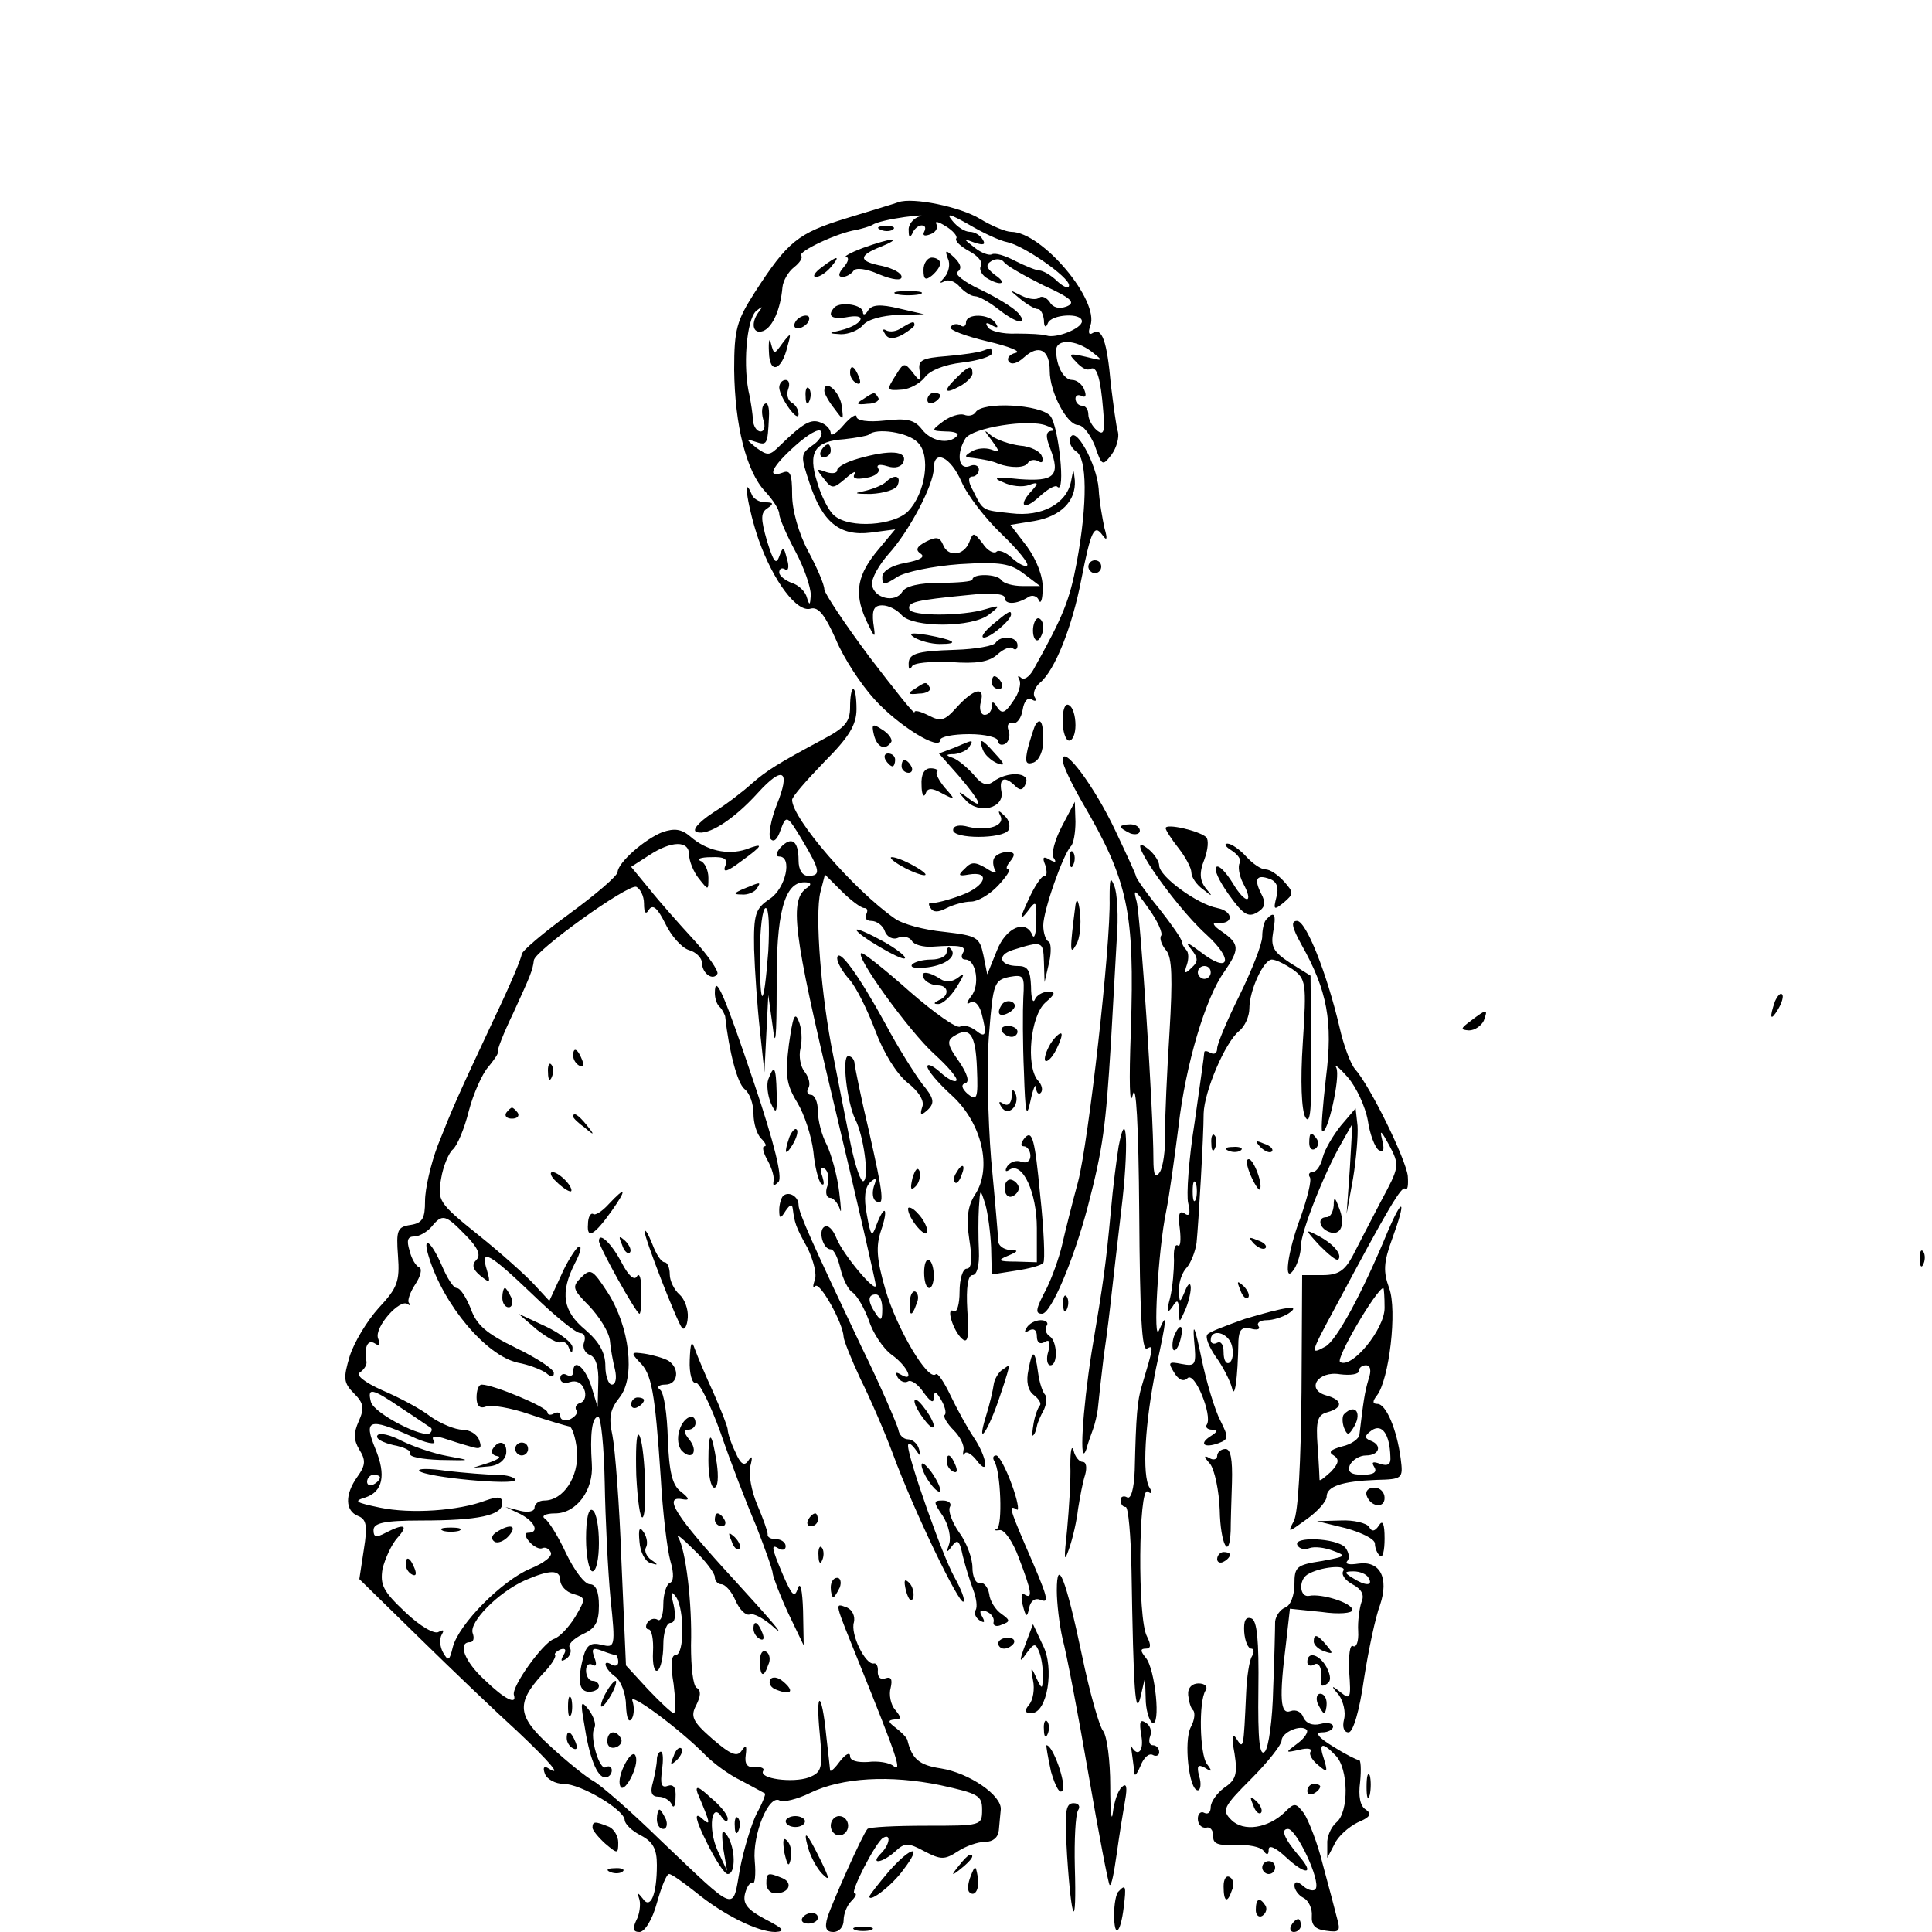 <?xml version="1.0" standalone="no"?>
<!DOCTYPE svg PUBLIC "-//W3C//DTD SVG 20010904//EN"
 "http://www.w3.org/TR/2001/REC-SVG-20010904/DTD/svg10.dtd">
<svg version="1.0" xmlns="http://www.w3.org/2000/svg"
 width="300pt" height="300pt" viewBox="0 0 300 300"
 preserveAspectRatio="xMidYMid meet">
<g transform="translate(0,300) scale(0.1,-0.1)"
fill="#000000" stroke="none">
<path d="M1395 2686 c-5 -2 -42 -13 -81 -25 -75 -23 -91 -36 -142 -115 -28
-44 -32 -57 -32 -120 1 -87 19 -158 48 -189 12 -13 22 -28 22 -35 0 -6 11 -32
25 -58 14 -26 24 -56 24 -68 -1 -16 -2 -17 -6 -4 -2 9 -13 20 -24 23 -10 4
-19 11 -19 16 0 6 4 8 9 5 5 -4 7 4 3 16 -5 20 -6 20 -12 4 -5 -14 -9 -8 -19
24 -10 35 -10 44 1 51 10 7 9 9 -4 9 -9 0 -19 6 -21 13 -15 35 -5 -25 11 -71
23 -65 60 -114 81 -107 12 3 22 -10 39 -48 12 -29 39 -70 60 -93 37 -41 102
-81 102 -63 0 5 20 9 45 9 25 0 45 -5 45 -11 0 -5 5 -7 11 -4 6 4 8 13 5 21
-3 8 0 13 7 11 6 -1 13 8 15 21 2 13 8 20 14 16 6 -4 8 -2 5 3 -4 6 0 16 8 23
23 19 50 87 64 160 15 76 20 87 33 69 7 -10 8 -6 3 11 -3 14 -8 41 -9 61 -3
39 -37 100 -44 79 -3 -7 2 -16 9 -21 17 -10 18 -80 1 -172 -11 -59 -21 -84
-68 -168 -6 -10 -14 -16 -19 -11 -5 4 -5 2 -2 -4 3 -6 -1 -21 -10 -33 -12 -18
-17 -20 -24 -10 -6 10 -9 11 -9 2 0 -7 -5 -13 -11 -13 -6 0 -9 9 -6 20 7 25
-11 21 -38 -9 -18 -20 -24 -22 -43 -12 -12 6 -22 9 -22 5 0 -4 -31 35 -70 86
-38 51 -70 99 -70 105 0 7 -11 33 -25 59 -15 28 -25 64 -25 88 0 32 -3 39 -15
34 -25 -9 -17 9 20 42 19 17 37 28 40 22 3 -5 -3 -15 -14 -22 -18 -13 -18 -16
-4 -58 20 -61 47 -83 95 -77 l38 5 -25 -30 c-34 -40 -39 -68 -21 -109 15 -32
16 -32 12 -6 -2 20 1 27 14 27 10 0 23 -7 30 -15 17 -20 110 -20 136 1 18 14
18 15 -6 8 -36 -11 -115 -11 -118 0 -3 11 9 14 91 22 36 4 57 2 57 -4 0 -11
18 -11 37 1 6 4 14 1 16 -5 3 -7 6 1 6 18 1 18 -9 44 -24 65 l-26 34 37 6 c41
7 65 31 63 63 -2 19 -2 19 -6 -2 -7 -34 -45 -55 -93 -49 -45 5 -43 3 -59 35
-8 14 -8 22 -1 22 5 0 10 5 10 11 0 6 -7 9 -15 5 -17 -6 -20 20 -6 43 11 17
99 31 126 20 11 -4 14 -8 8 -8 -9 -1 -10 -8 -2 -28 16 -42 6 -51 -48 -47 -38
4 -43 2 -25 -5 12 -6 30 -8 40 -4 14 5 15 3 5 -8 -23 -24 -14 -33 10 -11 13
12 26 20 29 16 13 -12 2 94 -11 110 -15 18 -105 23 -116 6 -3 -5 -11 -7 -18
-4 -7 2 -21 -2 -32 -10 -20 -15 -19 -15 4 -16 13 0 21 -3 17 -7 -13 -14 -41
-8 -55 11 -11 14 -23 17 -57 13 -27 -3 -44 0 -44 6 0 5 -9 0 -20 -13 -11 -13
-20 -18 -20 -13 0 6 -7 14 -16 17 -15 6 -27 -1 -63 -36 -16 -16 -19 -16 -37
-3 -16 13 -16 14 -1 9 18 -6 19 -5 21 38 1 15 -2 24 -6 21 -5 -2 -6 -13 -3
-24 4 -11 2 -19 -4 -19 -6 0 -11 8 -12 18 0 9 -3 26 -5 37 -11 44 -5 118 10
132 9 7 11 8 6 1 -15 -18 -12 -38 5 -32 15 6 27 34 30 68 1 10 9 24 18 31 9 7
14 15 11 18 -6 6 57 36 86 40 8 2 20 5 25 8 6 4 28 9 50 12 22 3 32 3 23 1
-10 -3 -18 -13 -17 -22 0 -11 2 -12 6 -4 2 6 9 12 14 12 6 0 7 -4 4 -10 -3 -6
1 -7 9 -4 9 3 13 10 10 16 -3 5 3 4 14 -3 12 -7 19 -16 17 -19 -3 -4 7 -13 20
-20 13 -7 22 -17 18 -23 -3 -5 1 -13 8 -18 22 -14 35 -10 14 4 -14 11 -15 16
-5 22 7 4 15 3 19 -2 3 -5 31 -21 61 -36 44 -20 51 -27 36 -33 -11 -4 -21 -2
-26 7 -5 7 -12 10 -16 7 -4 -4 -16 -3 -28 3 -20 10 -20 10 -2 -5 11 -9 23 -16
28 -16 4 0 8 -8 9 -17 0 -11 3 -13 6 -5 5 14 53 17 53 3 0 -11 -40 -27 -55
-22 -5 2 -27 3 -47 3 -21 -1 -41 4 -44 10 -5 7 -2 8 6 3 9 -5 11 -4 6 3 -9 15
-46 16 -46 1 0 -5 -4 -8 -9 -4 -5 3 -12 2 -15 -3 -3 -4 23 -14 57 -22 34 -8
54 -16 44 -18 -9 -2 -14 -8 -11 -13 4 -6 13 -4 24 6 23 21 40 12 40 -21 0 -33
27 -84 44 -84 8 0 19 -15 26 -32 11 -32 12 -32 26 -14 8 11 12 27 10 35 -3 9
-7 42 -11 73 -6 69 -14 90 -28 81 -6 -4 -8 0 -4 11 15 39 -75 146 -123 146 -8
0 -30 9 -48 20 -31 19 -105 34 -127 26z m169 -62 c25 -5 96 -54 96 -67 0 -6
-8 -3 -18 6 -10 10 -23 17 -28 17 -5 0 -22 7 -38 15 -15 8 -31 13 -36 10 -4
-2 -16 2 -26 10 -19 15 -19 15 0 8 13 -4 17 -3 12 5 -4 7 -13 12 -20 12 -8 0
-20 8 -27 17 -11 13 -4 11 26 -6 22 -13 48 -25 59 -27z m131 -170 c19 -15 19
-15 -9 -8 -26 6 -28 5 -15 -8 8 -9 17 -14 22 -11 10 6 16 -14 20 -64 3 -34 1
-40 -10 -31 -7 6 -13 17 -13 24 0 8 -4 14 -10 14 -5 0 -10 5 -10 11 0 5 4 7
10 4 6 -3 7 1 4 9 -3 9 -12 16 -19 16 -13 0 -25 21 -25 46 0 18 30 17 55 -2z
m-270 -141 c21 -20 12 -79 -15 -107 -22 -22 -90 -27 -114 -7 -9 7 -21 31 -27
52 -15 47 -4 64 42 67 18 2 35 5 38 7 11 11 61 4 76 -12z m68 -61 c9 -21 37
-57 62 -81 25 -24 43 -46 40 -49 -2 -3 -13 2 -23 11 -10 10 -22 14 -25 10 -4
-3 -14 2 -21 13 -14 18 -15 18 -21 2 -9 -22 -34 -23 -41 -3 -5 11 -10 12 -26
4 -15 -8 -17 -13 -8 -19 7 -5 -2 -10 -24 -14 -22 -4 -36 -13 -36 -22 0 -13 3
-13 23 0 12 8 56 17 97 20 64 4 79 1 100 -15 l25 -19 -27 0 c-15 0 -29 4 -33
9 -6 10 -45 11 -45 1 0 -3 -23 -5 -50 -5 -32 0 -54 -5 -59 -14 -11 -18 -44
-10 -47 11 -1 10 11 31 26 48 31 34 70 107 70 133 0 30 26 18 43 -21z"/>
<path d="M1275 2300 c-3 -5 -1 -10 4 -10 6 0 11 5 11 10 0 6 -2 10 -4 10 -3 0
-8 -4 -11 -10z"/>
<path d="M1333 2288 c-18 -5 -33 -13 -33 -18 0 -5 -8 -6 -17 -3 -16 6 -16 5
-4 -10 13 -17 15 -16 34 0 11 10 18 13 14 7 -4 -7 2 -9 18 -6 14 2 22 9 19 14
-4 6 1 8 14 4 12 -4 22 -1 25 7 6 17 -21 19 -70 5z"/>
<path d="M1375 2251 c-6 -5 -21 -11 -35 -14 -16 -3 -11 -4 12 -4 21 1 40 7 42
14 6 15 -6 17 -19 4z"/>
<path d="M1368 2643 c7 -3 16 -2 19 1 4 3 -2 6 -13 5 -11 0 -14 -3 -6 -6z"/>
<path d="M1340 2615 c-19 -7 -31 -14 -26 -14 5 -1 3 -8 -4 -16 -8 -9 -9 -15
-2 -15 6 0 13 4 17 9 3 6 20 4 40 -5 22 -9 35 -10 35 -4 0 6 -13 13 -30 17
-37 7 -38 16 -2 30 15 6 23 11 17 11 -5 0 -26 -6 -45 -13z"/>
<path d="M1472 2598 c4 -8 1 -21 -5 -28 -8 -9 -9 -11 -1 -7 7 4 17 0 24 -8 7
-8 18 -15 24 -15 6 0 22 -9 36 -20 29 -23 48 -26 31 -6 -7 8 -33 24 -58 36
-26 12 -42 25 -36 28 7 5 5 12 -5 22 -14 13 -15 12 -10 -2z"/>
<path d="M1276 2585 c-11 -8 -15 -15 -9 -15 6 0 16 7 23 15 16 19 11 19 -14 0z"/>
<path d="M1434 2581 c0 -15 3 -17 13 -9 7 6 13 14 13 19 0 5 -6 9 -13 9 -7 0
-13 -9 -13 -19z"/>
<path d="M1393 2543 c9 -2 25 -2 35 0 9 3 1 5 -18 5 -19 0 -27 -2 -17 -5z"/>
<path d="M1296 2523 c-13 -14 -4 -20 22 -15 31 5 20 -13 -13 -21 -19 -4 -19
-5 1 -6 12 0 27 6 34 14 7 9 30 15 54 16 l41 1 -39 9 c-29 7 -42 6 -48 -3 -4
-7 -8 -8 -8 -3 0 12 -34 17 -44 8z"/>
<path d="M1235 2500 c-3 -5 -2 -10 4 -10 5 0 13 5 16 10 3 6 2 10 -4 10 -5 0
-13 -4 -16 -10z"/>
<path d="M1400 2491 c-8 -6 -18 -7 -24 -4 -5 3 -6 1 -2 -5 5 -9 13 -9 27 -2
10 6 19 13 19 15 0 7 -3 6 -20 -4z"/>
<path d="M1194 2453 c1 -35 20 -29 29 10 6 21 5 21 -8 4 -13 -18 -13 -18 -18
0 -2 10 -4 4 -3 -14z"/>
<path d="M1525 2455 c-5 -2 -30 -6 -55 -8 -38 -3 -45 -6 -42 -23 2 -17 1 -18
-11 -2 -12 15 -14 15 -25 -3 -16 -25 -16 -26 9 -24 12 1 28 10 35 19 8 11 31
20 58 23 26 3 46 10 46 14 0 5 -1 9 -2 8 -2 0 -7 -2 -13 -4z"/>
<path d="M1320 2421 c0 -6 4 -13 10 -16 6 -3 7 1 4 9 -7 18 -14 21 -14 7z"/>
<path d="M1486 2414 c-22 -21 -20 -27 4 -14 11 6 20 15 20 20 0 14 -6 12 -24
-6z"/>
<path d="M1210 2398 c1 -16 30 -56 30 -41 0 7 -5 15 -11 18 -6 4 -8 13 -5 21
3 8 1 14 -4 14 -6 0 -10 -6 -10 -12z"/>
<path d="M1251 2384 c0 -11 3 -14 6 -6 3 7 2 16 -1 19 -3 4 -6 -2 -5 -13z"/>
<path d="M1280 2393 c0 -4 7 -17 16 -28 14 -19 14 -19 11 5 -3 22 -27 43 -27
23z"/>
<path d="M1340 2380 c-12 -7 -10 -9 7 -7 12 0 19 5 17 9 -6 10 -6 10 -24 -2z"/>
<path d="M1440 2379 c0 -5 5 -7 10 -4 6 3 10 8 10 11 0 2 -4 4 -10 4 -5 0 -10
-5 -10 -11z"/>
<path d="M1540 2316 c13 -18 13 -19 -1 -14 -9 3 -22 2 -30 -3 -12 -7 -12 -9 1
-10 16 -2 32 -5 40 -9 19 -7 41 -7 46 1 3 5 10 6 16 3 6 -4 9 -1 6 7 -2 8 -18
16 -34 17 -16 2 -36 9 -44 15 -13 11 -13 10 0 -7z"/>
<path d="M1690 2120 c0 -5 5 -10 10 -10 6 0 10 5 10 10 0 6 -4 10 -10 10 -5 0
-10 -4 -10 -10z"/>
<path d="M1541 2030 c-13 -11 -19 -20 -13 -20 10 0 42 27 42 36 0 7 -4 5 -29
-16z"/>
<path d="M1604 2021 c0 -11 4 -17 8 -15 4 3 8 12 8 20 0 8 -4 14 -8 14 -4 0
-8 -9 -8 -19z"/>
<path d="M1420 2010 c8 -5 26 -10 39 -10 32 0 24 6 -19 14 -25 4 -31 3 -20 -4z"/>
<path d="M1546 2002 c-3 -5 -31 -10 -62 -11 -63 -2 -74 -6 -73 -24 0 -7 2 -7
5 -2 2 6 29 8 60 7 40 -3 60 0 73 12 10 9 21 13 24 9 4 -3 7 -1 7 5 0 14 -26
16 -34 4z"/>
<path d="M1540 1940 c0 -5 5 -10 11 -10 5 0 7 5 4 10 -3 6 -8 10 -11 10 -2 0
-4 -4 -4 -10z"/>
<path d="M1420 1930 c-12 -7 -10 -9 7 -7 12 0 19 5 17 9 -6 10 -6 10 -24 -2z"/>
<path d="M1320 1902 c0 -23 -8 -32 -42 -50 -69 -37 -87 -48 -111 -69 -12 -11
-39 -32 -60 -45 -24 -16 -33 -28 -25 -30 17 -6 56 18 95 61 39 43 51 35 29
-19 -9 -23 -13 -46 -10 -52 5 -7 11 -2 16 13 9 24 10 24 34 -16 28 -47 29 -55
9 -55 -9 0 -15 9 -15 24 0 31 -11 38 -28 20 -7 -8 -8 -14 -2 -14 21 0 10 -50
-15 -66 -22 -15 -25 -23 -24 -78 1 -33 5 -90 9 -126 l7 -65 3 60 3 60 7 -50
c4 -35 6 -16 6 61 -1 116 12 164 43 164 10 0 12 -3 5 -8 -29 -19 -23 -67 41
-336 36 -151 65 -278 65 -282 0 -13 -51 48 -61 73 -5 13 -13 22 -19 18 -10 -6
-2 -35 10 -35 5 0 11 -13 15 -30 4 -16 12 -33 19 -37 7 -5 18 -24 25 -43 6
-19 22 -44 36 -54 25 -18 36 -44 13 -30 -7 4 -8 3 -4 -5 4 -6 11 -9 16 -6 5 3
16 -5 24 -17 11 -15 16 -18 16 -8 1 11 3 10 11 -3 6 -10 9 -21 6 -24 -3 -2 3
-13 14 -24 10 -10 17 -24 15 -31 -1 -7 -1 -9 2 -5 2 4 10 0 18 -10 21 -28 17
4 -4 35 -10 15 -26 44 -36 65 -10 21 -20 36 -23 33 -12 -11 -60 70 -78 131
-14 48 -15 68 -7 92 12 35 6 43 -7 9 -7 -20 -9 -18 -15 16 -5 26 -3 42 5 50 9
8 11 7 6 -6 -3 -10 -2 -20 3 -23 14 -9 12 8 -11 110 -12 50 -21 96 -22 103 0
6 -4 12 -10 12 -10 0 -2 -71 11 -98 13 -25 22 -91 13 -96 -4 -3 -13 23 -20 57
-7 34 -19 96 -27 137 -19 93 -29 220 -20 255 l7 27 26 -26 c14 -14 30 -26 35
-26 5 0 6 -4 3 -10 -3 -5 0 -10 8 -10 8 0 18 -7 21 -16 3 -9 13 -14 21 -10 8
3 17 1 21 -5 3 -6 18 -10 32 -9 43 3 54 1 47 -10 -3 -5 -2 -10 4 -10 17 0 23
-40 9 -57 -7 -9 -8 -14 -2 -10 7 4 14 -2 18 -16 9 -34 7 -40 -9 -27 -8 6 -18
9 -24 6 -5 -4 -40 21 -78 54 -37 33 -71 60 -75 60 -14 0 74 -122 113 -157 22
-20 37 -38 34 -41 -3 -3 -14 3 -25 13 -11 10 -20 14 -20 9 0 -6 17 -26 38 -45
47 -43 63 -113 36 -154 -11 -17 -14 -36 -9 -69 5 -31 4 -46 -4 -46 -6 0 -11
-16 -11 -36 0 -19 -4 -33 -9 -30 -13 8 -1 -31 13 -43 9 -8 11 3 8 45 -2 35 1
54 8 54 7 0 11 15 10 38 -1 20 -1 51 0 67 2 30 2 30 10 5 4 -14 8 -44 9 -67
l1 -42 38 6 c20 3 39 8 42 12 3 3 1 52 -5 107 -8 84 -12 99 -23 88 -7 -8 -8
-14 -2 -14 5 0 10 -7 10 -15 0 -8 -6 -12 -14 -9 -8 3 -17 0 -22 -7 -4 -7 -3
-10 4 -5 20 12 42 -36 42 -91 l0 -53 -32 1 c-28 0 -30 2 -13 9 17 7 17 9 3 9
-10 1 -18 7 -18 14 0 6 -5 64 -11 127 -5 63 -7 152 -3 197 6 76 8 81 31 86 23
4 24 2 22 -32 -1 -20 -1 -72 1 -116 2 -64 4 -73 10 -45 4 19 8 29 9 21 0 -8 4
-11 7 -8 4 4 2 13 -5 20 -18 23 -11 99 12 120 16 14 17 17 4 17 -8 0 -18 -6
-20 -12 -3 -7 -6 2 -6 20 -1 25 -5 32 -20 32 -29 0 -34 17 -8 25 45 14 47 14
48 -18 l1 -32 7 30 c4 17 3 32 -1 33 -4 2 -8 13 -8 25 0 23 31 111 43 123 4 4
7 21 7 38 l-1 31 -20 -38 c-11 -21 -17 -43 -13 -49 5 -7 3 -8 -6 -3 -10 6 -12
4 -7 -8 3 -10 3 -17 -1 -17 -5 0 -16 -17 -25 -37 -14 -30 -14 -34 -2 -19 14
19 15 18 14 -15 0 -19 -3 -28 -6 -21 -10 25 -41 12 -55 -24 l-15 -37 -6 30
c-6 28 -10 30 -61 36 -31 3 -65 12 -77 21 -63 44 -159 155 -159 184 0 5 23 31
50 59 39 39 50 58 50 82 0 17 -2 31 -5 31 -3 0 -5 -13 -5 -28z m-127 -379 c-7
-91 -13 -93 -13 -5 0 40 4 72 9 72 5 0 6 -30 4 -67z m324 -182 c2 -47 0 -51
-14 -40 -10 9 -11 15 -4 17 7 2 3 15 -10 34 -18 25 -19 32 -8 39 25 16 34 3
36 -50z m-147 -373 c0 -19 -2 -20 -10 -8 -13 19 -13 30 0 30 6 0 10 -10 10
-22z"/>
<path d="M1650 1881 c0 -17 5 -31 10 -31 6 0 10 11 10 24 0 14 -4 28 -10 31
-6 4 -10 -7 -10 -24z"/>
<path d="M1357 1859 c5 -20 18 -25 27 -11 2 4 -4 13 -14 19 -15 10 -17 9 -13
-8z"/>
<path d="M1607 1873 c-2 -5 -7 -20 -11 -35 -5 -22 -3 -26 9 -22 9 4 15 18 15
35 0 29 -5 36 -13 22z"/>
<path d="M1482 1839 l-24 -9 31 -35 c34 -40 40 -54 14 -34 -16 12 -17 11 -3
-4 20 -22 60 -12 55 14 -4 21 5 25 22 8 7 -7 12 -6 16 5 7 17 -29 19 -51 2
-10 -7 -18 -4 -30 11 -10 11 -24 23 -32 26 -12 4 -12 6 2 6 9 1 20 6 23 11 7
12 7 12 -23 -1z"/>
<path d="M1526 1836 c3 -8 13 -17 22 -21 13 -5 13 -2 -3 15 -21 24 -26 25 -19
6z"/>
<path d="M1375 1820 c3 -5 8 -10 11 -10 2 0 4 5 4 10 0 6 -5 10 -11 10 -5 0
-7 -4 -4 -10z"/>
<path d="M1650 1820 c0 -8 14 -37 30 -65 72 -123 82 -170 76 -355 -3 -80 -2
-121 3 -100 5 22 9 -46 10 -183 1 -157 4 -216 12 -211 11 6 10 2 -8 -58 -7
-23 -9 -46 -11 -131 -1 -29 -6 -46 -12 -42 -5 3 -10 1 -10 -4 0 -6 3 -11 8
-11 4 0 8 -44 9 -98 3 -190 6 -229 14 -197 l7 30 1 -32 c0 -17 5 -34 10 -38
14 -8 5 84 -10 101 -8 10 -9 14 0 14 8 0 9 5 2 19 -15 27 -13 234 1 225 7 -5
8 -2 3 6 -12 19 -7 101 10 185 17 78 18 90 5 60 -10 -26 -2 124 11 185 5 25
13 84 19 131 11 96 42 200 71 240 24 35 24 43 -3 62 -14 9 -17 15 -8 14 26 -3
26 18 0 23 -31 6 -90 49 -90 66 0 6 -7 17 -15 24 -48 40 34 -82 88 -131 44
-40 36 -62 -9 -27 -20 15 -25 17 -15 5 12 -15 12 -20 1 -30 -10 -10 -12 -9 -7
5 3 9 3 19 -1 23 -4 4 -7 10 -7 13 0 4 -16 27 -35 51 -19 23 -35 46 -36 50 0
3 -15 35 -32 71 -33 70 -82 135 -82 110z m153 -273 c-3 -4 1 -15 8 -23 9 -11
10 -43 5 -127 -4 -62 -7 -132 -7 -157 1 -25 -3 -52 -8 -60 -7 -11 -10 -5 -10
20 0 75 -20 376 -26 400 -6 21 -3 20 18 -10 14 -19 23 -39 20 -43z m77 -57 c0
-5 -4 -10 -10 -10 -5 0 -10 5 -10 10 0 6 5 10 10 10 6 0 10 -4 10 -10z"/>
<path d="M1400 1810 c0 -5 5 -10 11 -10 5 0 7 5 4 10 -3 6 -8 10 -11 10 -2 0
-4 -4 -4 -10z"/>
<path d="M1431 1781 c0 -14 3 -20 6 -14 3 10 10 10 26 1 21 -11 21 -10 4 9 -9
11 -15 22 -12 25 3 2 -2 5 -10 5 -10 0 -15 -10 -14 -26z"/>
<path d="M1553 1734 c9 -16 -19 -25 -49 -18 -14 4 -24 2 -24 -5 0 -14 77 -14
86 0 3 6 1 16 -6 22 -9 9 -11 9 -7 1z"/>
<path d="M1029 1708 c-28 -11 -69 -47 -70 -62 0 -6 -34 -35 -75 -65 -41 -30
-74 -58 -74 -63 0 -5 -18 -48 -41 -96 -61 -130 -66 -142 -89 -200 -11 -29 -20
-68 -20 -87 0 -27 -4 -34 -22 -37 -21 -3 -23 -8 -20 -48 3 -40 -1 -50 -30 -81
-18 -20 -38 -53 -45 -75 -10 -34 -10 -41 7 -58 15 -15 16 -23 7 -43 -8 -18 -8
-29 1 -44 10 -16 10 -24 -3 -42 -20 -28 -19 -53 1 -61 13 -5 15 -15 9 -52 l-7
-46 94 -92 c51 -50 119 -115 151 -144 52 -49 72 -73 47 -57 -6 3 -7 -1 -4 -9
3 -9 17 -16 29 -16 27 0 94 -40 95 -56 0 -6 11 -17 25 -24 19 -10 25 -21 25
-46 0 -46 -10 -70 -22 -52 -8 10 -9 10 -5 -2 2 -8 0 -23 -5 -32 -6 -13 -5 -18
5 -18 8 0 20 19 27 45 7 25 15 45 19 45 4 0 22 -13 41 -28 44 -36 97 -62 124
-62 16 1 13 5 -16 20 -28 15 -35 24 -31 40 3 11 8 18 12 16 3 -2 5 13 3 34 -4
41 22 105 39 94 5 -3 27 2 47 12 50 24 124 28 202 12 59 -13 65 -16 65 -38 0
-25 -1 -25 -87 -25 -47 0 -88 -2 -91 -5 -8 -9 -55 -115 -62 -137 -5 -17 -2
-23 9 -23 9 0 16 8 16 18 0 10 5 23 12 30 7 7 9 12 5 12 -8 0 32 78 44 86 13
8 11 -10 -3 -24 -18 -18 2 -15 22 3 15 14 20 14 46 0 25 -13 31 -13 51 0 12 8
31 15 43 15 12 0 20 7 21 18 1 9 2 24 3 32 2 22 -49 57 -93 64 -34 5 -45 15
-52 44 -1 4 -9 12 -18 19 -12 9 -13 12 -2 13 11 0 11 3 1 15 -7 8 -10 24 -7
34 3 13 1 18 -8 15 -7 -3 -12 1 -12 10 1 8 -2 14 -6 13 -13 -3 -37 46 -31 64
2 9 -2 19 -11 23 -20 7 -20 11 21 -91 56 -139 66 -167 51 -155 -6 5 -24 8 -39
6 -17 -1 -28 2 -28 9 0 7 -7 3 -15 -7 -8 -11 -15 -18 -16 -15 0 2 -3 27 -6 54
-7 71 -17 72 -10 2 5 -53 3 -59 -17 -67 -25 -9 -78 -2 -71 10 3 4 -3 7 -13 6
-12 -1 -16 5 -14 19 2 15 0 16 -6 7 -7 -11 -17 -7 -46 18 -31 27 -34 35 -25
52 7 14 8 23 1 27 -6 3 -9 33 -9 66 2 64 -8 149 -20 168 -4 7 7 -2 25 -20 18
-17 32 -36 32 -42 0 -6 5 -11 10 -11 6 0 16 -11 22 -25 6 -14 16 -24 22 -22 6
3 24 -7 40 -22 17 -14 -13 20 -65 77 -91 99 -110 130 -79 124 11 -2 11 1 -3
12 -13 10 -18 30 -20 82 -1 38 -6 72 -12 76 -6 4 -2 8 8 8 20 0 23 25 5 37 -7
4 -24 9 -37 11 -21 3 -22 2 -8 -13 19 -18 24 -46 33 -179 3 -54 10 -112 15
-130 6 -20 5 -32 -1 -34 -5 -2 -10 -17 -10 -33 0 -17 -4 -28 -9 -24 -5 3 -12
1 -16 -5 -3 -5 -2 -10 2 -10 5 0 8 -16 7 -35 -1 -19 2 -32 7 -29 5 3 9 21 9
40 0 19 5 34 11 34 7 0 9 10 5 28 -5 20 -4 23 4 12 13 -20 13 -90 -1 -90 -7 0
-8 -16 -3 -45 3 -25 4 -45 0 -45 -3 0 -21 17 -40 37 l-34 37 -7 161 c-3 88
-10 176 -14 196 -6 28 -4 40 11 59 25 31 16 110 -19 164 -23 35 -26 37 -41 22
-14 -14 -13 -18 13 -44 15 -16 30 -39 32 -53 1 -13 5 -34 8 -46 3 -13 1 -23
-5 -23 -5 0 -10 13 -10 29 0 20 -9 37 -31 56 -35 29 -40 57 -16 104 9 17 11
28 5 25 -5 -4 -18 -24 -27 -45 l-18 -39 -24 26 c-13 14 -52 49 -87 77 -61 49
-63 53 -57 87 3 19 12 40 18 45 7 6 18 32 25 60 7 27 21 58 30 68 9 11 16 21
15 23 -2 2 9 30 24 61 27 59 30 66 32 82 2 15 145 118 159 114 6 -3 12 -14 12
-26 0 -15 3 -18 8 -9 6 8 13 2 25 -22 9 -19 25 -37 36 -41 12 -3 21 -13 21
-20 0 -16 17 -29 24 -17 2 4 -14 28 -37 53 -23 25 -54 60 -69 79 l-28 34 28
18 c35 23 62 23 62 1 0 -10 7 -27 15 -37 15 -19 15 -19 15 1 0 12 -6 24 -12
26 -7 3 0 6 16 6 21 1 27 -3 22 -14 -4 -11 4 -8 24 7 36 26 37 30 8 19 -28 -9
-61 -2 -86 20 -14 12 -25 13 -43 7z m-306 -626 c19 -19 24 -31 17 -38 -8 -8
-6 -15 6 -25 15 -12 16 -12 10 9 -11 35 4 26 71 -38 34 -33 67 -60 74 -60 6 0
9 -6 6 -14 -3 -8 1 -17 9 -20 9 -3 14 -19 13 -43 l-1 -38 -10 33 c-10 30 -28
44 -28 21 0 -5 -4 -7 -10 -4 -5 3 -10 1 -10 -5 0 -7 7 -9 15 -6 10 3 18 -1 22
-11 4 -9 1 -19 -5 -21 -7 -2 -10 -7 -7 -12 3 -4 -2 -10 -10 -14 -8 -3 -15 -1
-15 5 0 6 -4 7 -10 4 -5 -3 -10 -2 -10 2 0 8 -84 43 -102 43 -5 0 -8 -9 -8
-20 0 -13 5 -18 15 -14 8 3 38 -2 67 -12 29 -10 57 -18 62 -19 4 0 10 -17 12
-38 3 -40 -21 -77 -51 -77 -8 0 -15 -5 -15 -11 0 -6 -10 -8 -22 -5 l-23 6 23
-11 c23 -12 30 -29 12 -29 -6 0 -5 -6 2 -14 7 -8 16 -12 20 -10 4 2 10 0 13
-6 4 -6 -10 -17 -32 -26 -43 -18 -111 -86 -120 -122 -5 -21 -7 -22 -15 -8 -5
9 -6 21 -2 28 4 7 3 8 -5 4 -6 -4 -28 8 -52 31 -34 32 -39 42 -35 67 4 16 14
38 23 48 18 20 11 23 -18 8 -15 -8 -19 -7 -19 4 0 11 16 15 74 15 89 0 126 8
126 27 0 10 -6 11 -26 4 -42 -16 -116 -21 -164 -11 -38 8 -42 10 -22 16 26 9
32 34 15 75 -19 46 -10 49 55 20 23 -11 40 -14 36 -8 -5 8 0 9 14 5 12 -4 31
-10 42 -13 16 -5 19 -3 14 10 -3 9 -15 16 -26 16 -11 0 -33 9 -49 20 -15 12
-49 30 -75 41 -29 13 -42 24 -35 28 7 5 11 12 10 17 -4 22 2 35 13 28 7 -5 9
-2 5 8 -6 17 34 62 46 53 4 -3 5 -2 2 2 -3 3 2 17 10 29 8 12 11 24 6 26 -5 2
-12 13 -15 26 -5 16 -3 22 7 22 8 0 20 7 27 15 17 21 22 19 53 -13z m-99 -269
c23 -15 43 -29 45 -30 2 -2 2 -5 -1 -8 -9 -10 -87 30 -92 48 -6 23 1 22 48
-10z m315 -115 c1 -57 5 -138 9 -180 8 -76 7 -77 -14 -72 -16 4 -23 0 -28 -18
-10 -38 -7 -55 9 -55 8 0 15 4 15 9 0 4 -4 8 -10 8 -5 0 -10 7 -10 16 0 8 4
12 10 9 6 -4 7 1 3 11 -5 14 -3 16 11 11 10 -4 20 -7 22 -7 2 0 4 -5 4 -11 0
-5 -4 -7 -10 -4 -16 10 -11 -7 6 -19 8 -6 16 -26 16 -44 1 -20 4 -28 9 -21 4
7 4 19 1 28 -6 15 74 -44 114 -85 12 -12 36 -30 55 -39 19 -10 35 -19 37 -20
1 -1 -4 -15 -13 -31 -8 -16 -20 -55 -26 -86 -12 -67 -2 -71 -125 46 -45 44
-91 84 -102 90 -11 6 -41 30 -67 54 -52 47 -54 67 -13 112 13 13 22 27 20 30
-2 2 2 6 9 9 7 2 9 -1 4 -9 -5 -9 -4 -11 4 -6 6 4 9 12 6 17 -4 5 5 14 19 21
20 9 26 18 26 45 0 22 -5 33 -14 33 -8 0 -24 21 -37 48 -12 26 -27 50 -33 54
-6 4 1 8 16 8 33 0 60 36 57 77 -3 45 0 73 10 73 4 0 9 -46 10 -102z m-349 8
c0 -3 -4 -8 -10 -11 -5 -3 -10 -1 -10 4 0 6 5 11 10 11 6 0 10 -2 10 -4z m280
-160 c0 -8 9 -18 20 -21 20 -6 20 -7 3 -36 -10 -16 -24 -31 -33 -34 -17 -6
-66 -74 -62 -87 5 -16 -14 -7 -45 23 -32 29 -43 59 -23 59 5 0 7 6 4 14 -6 17
39 63 81 82 39 17 55 17 55 0z"/>
<path d="M666 1048 c23 -75 89 -153 138 -164 17 -3 37 -11 44 -16 8 -7 12 -7
12 0 0 6 -26 23 -59 39 -45 22 -61 35 -70 61 -7 17 -16 32 -22 32 -5 0 -15 16
-23 35 -17 39 -31 48 -20 13z"/>
<path d="M780 985 c0 -8 4 -15 10 -15 5 0 7 7 4 15 -4 8 -8 15 -10 15 -2 0 -4
-7 -4 -15z"/>
<path d="M834 935 c17 -13 33 -22 37 -19 4 2 10 -2 12 -8 4 -10 6 -10 6 -1 1
7 -18 22 -41 33 l-43 20 29 -25z"/>
<path d="M586 771 c-3 -5 8 -11 25 -15 17 -3 28 -9 26 -13 -3 -5 18 -9 46 -10
50 -1 50 -1 12 6 -22 4 -54 15 -72 24 -17 9 -34 13 -37 8z"/>
<path d="M765 750 c-3 -5 0 -10 7 -11 7 -1 2 -5 -12 -10 l-25 -8 24 2 c14 1
25 9 27 20 2 18 -11 23 -21 7z"/>
<path d="M800 750 c0 -5 5 -10 10 -10 6 0 10 5 10 10 0 6 -4 10 -10 10 -5 0
-10 -4 -10 -10z"/>
<path d="M651 716 c10 -10 149 -23 149 -14 0 4 -13 8 -29 8 -15 0 -50 3 -77 6
-27 4 -46 4 -43 0z"/>
<path d="M688 623 c6 -2 18 -2 25 0 6 3 1 5 -13 5 -14 0 -19 -2 -12 -5z"/>
<path d="M771 621 c-8 -5 -9 -11 -3 -15 5 -3 15 1 22 9 14 16 3 20 -19 6z"/>
<path d="M630 571 c0 -6 4 -13 10 -16 6 -3 7 1 4 9 -7 18 -14 21 -14 7z"/>
<path d="M910 611 c0 -28 5 -51 10 -51 6 0 10 20 10 44 0 25 -4 48 -10 51 -6
4 -10 -13 -10 -44z"/>
<path d="M940 370 c-6 -11 -8 -20 -6 -20 3 0 10 9 16 20 6 11 8 20 6 20 -3 0
-10 -9 -16 -20z"/>
<path d="M882 350 c0 -14 2 -19 5 -12 2 6 2 18 0 25 -3 6 -5 1 -5 -13z"/>
<path d="M907 324 c8 -53 20 -84 33 -84 5 0 10 5 10 11 0 5 -4 8 -9 5 -10 -7
-26 48 -18 61 3 5 -1 17 -8 27 -13 17 -14 14 -8 -20z"/>
<path d="M880 301 c0 -6 4 -13 10 -16 6 -3 7 1 4 9 -7 18 -14 21 -14 7z"/>
<path d="M943 296 c0 -8 6 -12 14 -9 7 3 10 9 7 14 -8 14 -21 11 -21 -5z"/>
<path d="M1046 273 c-6 -14 -5 -15 5 -6 7 7 10 15 7 18 -3 3 -9 -2 -12 -12z"/>
<path d="M971 262 c-7 -13 -11 -28 -8 -35 2 -7 9 -2 16 11 7 13 11 28 8 35 -2
7 -9 2 -16 -11z"/>
<path d="M1020 268 c0 -7 -3 -23 -6 -35 -5 -17 -2 -23 9 -23 8 0 18 -6 20 -12
3 -7 6 -2 6 11 1 15 -3 21 -12 18 -10 -4 -12 3 -9 24 2 16 2 29 -2 29 -3 0 -6
-6 -6 -12z"/>
<path d="M1083 216 c22 -52 21 -52 5 -38 -10 8 -8 -4 9 -38 13 -27 28 -50 33
-50 13 0 12 41 -1 60 -8 11 -9 7 -6 -20 l6 -35 -15 32 c-15 34 -9 77 7 51 5
-7 9 -8 9 -2 0 6 -12 21 -27 33 -18 17 -24 19 -20 7z"/>
<path d="M1020 175 c0 -8 4 -15 10 -15 5 0 7 7 4 15 -4 8 -8 15 -10 15 -2 0
-4 -7 -4 -15z"/>
<path d="M1141 164 c0 -11 3 -14 6 -6 3 7 2 16 -1 19 -3 4 -6 -2 -5 -13z"/>
<path d="M1740 1716 c0 -2 7 -6 15 -10 8 -3 15 -1 15 4 0 6 -7 10 -15 10 -8 0
-15 -2 -15 -4z"/>
<path d="M1810 1714 c0 -3 9 -17 20 -31 11 -14 20 -31 20 -38 0 -7 8 -19 18
-26 15 -12 16 -12 4 2 -9 12 -10 24 -2 44 6 16 7 31 3 35 -11 10 -63 22 -63
14z"/>
<path d="M1913 1679 c9 -6 15 -14 12 -19 -3 -5 -1 -19 5 -31 18 -33 4 -34 -16
0 -10 16 -21 28 -25 25 -5 -3 4 -22 19 -43 22 -31 30 -36 44 -28 13 8 14 15 6
30 -11 22 -7 30 14 22 11 -4 14 -14 10 -28 -5 -20 -4 -21 12 -8 15 13 15 15 0
32 -10 11 -22 19 -29 19 -7 0 -20 9 -30 20 -10 11 -23 20 -29 20 -6 0 -3 -5 7
-11z"/>
<path d="M1544 1668 c-3 -4 -2 -13 1 -19 4 -6 -2 -5 -14 3 -17 10 -23 10 -33
-1 -11 -10 -10 -12 6 -9 35 6 27 -18 -11 -32 -21 -8 -42 -13 -46 -12 -5 1 -6
-2 -2 -8 4 -7 12 -7 25 0 10 5 27 10 38 10 10 0 29 11 42 25 13 14 20 25 16
25 -5 0 -3 6 3 13 8 10 7 14 -5 14 -8 0 -17 -4 -20 -9z"/>
<path d="M1661 1664 c0 -11 3 -14 6 -6 3 7 2 16 -1 19 -3 4 -6 -2 -5 -13z"/>
<path d="M1400 1655 c14 -8 30 -14 35 -14 6 0 -1 6 -15 14 -14 8 -29 14 -35
14 -5 0 1 -6 15 -14z"/>
<path d="M1723 1605 c2 -73 -33 -379 -49 -440 -9 -33 -20 -77 -25 -99 -5 -21
-16 -51 -24 -67 -17 -32 -18 -39 -7 -39 14 0 49 83 71 166 24 92 28 125 36
254 3 52 7 124 9 160 3 36 1 74 -4 85 -6 15 -7 10 -7 -20z"/>
<path d="M1155 1620 c-16 -7 -17 -9 -3 -9 9 -1 20 4 23 9 7 11 7 11 -20 0z"/>
<path d="M1670 1595 c-9 -70 -9 -80 1 -62 6 9 8 32 6 50 -2 18 -5 24 -7 12z"/>
<path d="M1967 1573 c-4 -3 -7 -16 -7 -27 0 -12 -16 -52 -35 -91 -19 -38 -35
-76 -35 -83 0 -7 -4 -10 -10 -7 -5 3 -10 4 -10 1 0 -4 -7 -52 -15 -109 -9 -56
-13 -113 -10 -125 4 -17 2 -22 -6 -16 -8 5 -10 -2 -7 -24 2 -17 1 -29 -3 -26
-5 3 -7 -8 -6 -23 0 -15 -2 -41 -6 -58 -6 -22 -5 -26 3 -15 8 13 10 12 11 -5
0 -20 0 -20 9 0 5 11 9 27 9 35 0 9 -4 8 -9 -5 -8 -19 -9 -19 -9 2 -1 12 5 28
12 35 6 7 13 24 15 38 3 30 11 165 11 201 1 34 33 110 55 128 9 7 16 23 16 35
0 28 22 76 35 76 6 0 20 -7 32 -15 21 -15 22 -21 16 -114 -4 -60 -2 -105 4
-116 8 -13 10 15 9 101 l-1 119 -32 20 c-26 17 -30 25 -26 48 5 27 2 33 -10
20z m-110 -435 c-3 -7 -5 -2 -5 12 0 14 2 19 5 13 2 -7 2 -19 0 -25z"/>
<path d="M2021 1533 c40 -71 49 -119 38 -206 -5 -44 -8 -81 -6 -83 8 -9 29 85
22 98 -4 7 4 1 18 -15 13 -15 27 -45 31 -67 3 -21 11 -42 17 -46 8 -4 9 1 5
17 -4 16 -1 13 11 -9 17 -32 16 -34 -13 -88 -16 -31 -36 -69 -44 -85 -12 -22
-22 -29 -46 -29 l-32 0 -1 -181 c-1 -108 -5 -188 -12 -201 -10 -19 -9 -18 20
3 17 12 31 28 31 35 0 16 24 24 77 26 41 1 42 2 38 33 -6 46 -23 85 -36 85 -8
0 -8 4 -1 13 19 24 32 133 19 167 -9 25 -9 39 5 77 22 60 17 67 -7 11 -40 -97
-80 -170 -97 -179 -24 -13 -24 -12 16 62 81 152 103 189 108 183 4 -3 5 6 4
20 -3 26 -58 139 -82 166 -7 8 -18 38 -24 65 -20 85 -52 165 -66 165 -10 0 -8
-10 7 -37z m129 -564 c0 -33 -51 -95 -69 -84 -8 4 56 113 67 115 1 0 2 -14 2
-31z m-25 -111 c-6 -20 -8 -35 -14 -85 0 -7 -13 -16 -27 -19 -18 -5 -22 -9
-13 -14 9 -6 8 -12 -4 -25 -10 -9 -17 -15 -18 -13 0 2 -1 25 -3 52 -3 40 0 49
15 53 25 7 24 19 -1 26 -33 9 -14 39 21 33 16 -2 29 0 29 5 0 5 5 9 11 9 7 0
9 -8 4 -22z m34 -120 c1 -12 -4 -15 -16 -11 -11 4 -14 3 -9 -5 5 -8 -1 -12
-18 -12 -18 0 -24 4 -20 15 4 8 15 15 25 15 21 0 26 16 7 23 -10 4 -9 8 2 16
16 11 28 -6 29 -41z"/>
<path d="M2087 804 c-3 -3 -3 -13 0 -21 5 -12 7 -12 14 -1 15 23 4 40 -14 22z"/>
<path d="M1330 1556 c0 -7 71 -49 75 -44 3 2 -13 15 -35 27 -22 12 -40 20 -40
17z"/>
<path d="M1470 1522 c0 -7 -11 -12 -24 -12 -14 0 -27 -4 -30 -8 -3 -5 8 -6 25
-4 29 4 46 18 35 29 -3 4 -6 1 -6 -5z"/>
<path d="M1300 1512 c0 -7 9 -22 19 -33 10 -11 28 -47 40 -79 13 -35 33 -67
50 -81 18 -14 27 -29 23 -38 -4 -13 -2 -14 9 -4 11 11 9 18 -9 40 -12 16 -38
57 -57 93 -41 75 -74 121 -75 102z"/>
<path d="M1435 1480 c3 -5 13 -10 21 -10 17 0 19 -16 2 -23 -8 -4 -9 -6 -2 -6
7 -1 20 11 30 27 11 18 13 23 3 15 -10 -8 -20 -9 -29 -3 -20 13 -33 12 -25 0z"/>
<path d="M1110 1458 c0 -8 3 -18 8 -22 4 -4 7 -11 8 -14 6 -55 19 -104 30
-113 8 -6 14 -23 14 -38 0 -15 5 -32 12 -39 7 -7 9 -12 5 -12 -4 0 -2 -10 5
-22 7 -13 11 -27 9 -33 -1 -7 1 -7 8 0 6 7 -6 58 -38 153 -46 137 -61 172 -61
140z"/>
<path d="M2756 1445 c-9 -26 -7 -32 5 -12 6 10 9 21 6 23 -2 3 -7 -2 -11 -11z"/>
<path d="M1555 1439 c-9 -14 -2 -20 14 -10 8 6 9 11 3 15 -6 3 -14 1 -17 -5z"/>
<path d="M1225 1378 c-6 -48 -4 -62 13 -90 11 -18 22 -52 25 -76 2 -23 8 -46
12 -50 5 -4 5 1 2 11 -4 11 -3 16 4 12 5 -4 7 -15 4 -26 -4 -10 -2 -19 4 -19
5 0 12 -8 15 -17 3 -10 2 2 -1 27 -3 25 -12 57 -19 72 -8 15 -14 38 -14 53 0
14 -5 25 -11 25 -5 0 -7 5 -4 10 4 6 1 17 -5 25 -7 8 -10 25 -7 37 3 13 2 32
-3 43 -6 15 -9 5 -15 -37z"/>
<path d="M2284 1415 c-16 -12 -17 -14 -3 -15 9 0 19 7 23 15 7 19 5 19 -20 0z"/>
<path d="M1556 1398 c3 -4 9 -8 15 -8 5 0 9 4 9 8 0 5 -7 9 -15 9 -8 0 -12 -4
-9 -9z"/>
<path d="M1631 1379 c-7 -12 -10 -23 -8 -26 3 -3 11 5 17 17 6 12 10 23 8 25
-2 2 -10 -5 -17 -16z"/>
<path d="M890 1361 c0 -6 4 -13 10 -16 6 -3 7 1 4 9 -7 18 -14 21 -14 7z"/>
<path d="M851 1334 c0 -11 3 -14 6 -6 3 7 2 16 -1 19 -3 4 -6 -2 -5 -13z"/>
<path d="M1193 1324 c-3 -8 -1 -25 4 -37 8 -18 10 -16 9 16 -1 41 -4 45 -13
21z"/>
<path d="M1571 1297 c-1 -11 -6 -15 -13 -11 -7 5 -8 3 -3 -5 10 -16 29 2 22
21 -4 8 -6 7 -6 -5z"/>
<path d="M786 1272 c-3 -5 1 -9 9 -9 8 0 12 4 9 9 -3 4 -7 8 -9 8 -2 0 -6 -4
-9 -8z"/>
<path d="M2082 1252 c-12 -15 -25 -37 -28 -49 -3 -13 -10 -23 -16 -23 -5 0 -7
-4 -4 -8 3 -5 -4 -32 -14 -61 -21 -55 -28 -109 -10 -81 5 8 10 24 10 35 0 22
36 113 63 160 l17 30 -4 -70 -5 -70 10 55 c5 30 8 67 7 82 l-3 27 -23 -27z"/>
<path d="M890 1266 c0 -2 8 -10 18 -17 15 -13 16 -12 3 4 -13 16 -21 21 -21
13z"/>
<path d="M1226 1235 c-9 -26 -7 -32 5 -12 6 10 9 21 6 23 -2 3 -7 -2 -11 -11z"/>
<path d="M1737 1220 c-3 -19 -9 -64 -12 -100 -8 -85 -11 -107 -30 -220 -14
-89 -20 -183 -8 -150 2 8 7 22 10 30 3 8 7 24 8 35 1 11 5 47 9 80 5 33 10 76
12 95 2 19 9 78 15 130 12 97 9 168 -4 100z"/>
<path d="M1881 1224 c0 -11 3 -14 6 -6 3 7 2 16 -1 19 -3 4 -6 -2 -5 -13z"/>
<path d="M2033 1225 c0 -8 4 -12 9 -9 5 3 6 10 3 15 -9 13 -12 11 -12 -6z"/>
<path d="M1957 1219 c7 -7 15 -10 18 -7 3 3 -2 9 -12 12 -14 6 -15 5 -6 -5z"/>
<path d="M1908 1213 c7 -3 16 -2 19 1 4 3 -2 6 -13 5 -11 0 -14 -3 -6 -6z"/>
<path d="M1942 1175 c6 -14 13 -24 14 -22 6 6 -9 47 -17 47 -5 0 -3 -11 3 -25z"/>
<path d="M1417 1171 c-4 -17 -3 -21 5 -13 5 5 8 16 6 23 -3 8 -7 3 -11 -10z"/>
<path d="M1485 1179 c-4 -6 -5 -12 -2 -15 2 -3 7 2 10 11 7 17 1 20 -8 4z"/>
<path d="M864 1165 c8 -8 18 -15 22 -15 3 0 1 7 -6 15 -7 8 -17 15 -22 15 -5
0 -3 -7 6 -15z"/>
<path d="M1560 1155 c0 -9 5 -15 11 -13 6 2 11 8 11 13 0 5 -5 11 -11 13 -6 2
-11 -4 -11 -13z"/>
<path d="M945 1130 c-10 -11 -21 -18 -24 -15 -4 2 -8 -5 -8 -16 -2 -24 10 -17
37 21 24 34 22 39 -5 10z"/>
<path d="M1216 1143 c-3 -3 -6 -13 -6 -22 0 -14 2 -14 10 -1 7 10 10 11 11 3
3 -22 4 -27 23 -61 9 -19 15 -41 11 -50 -3 -9 -3 -13 1 -9 7 7 43 -57 44 -79
0 -5 12 -35 26 -65 15 -30 38 -83 51 -118 32 -87 103 -234 109 -228 3 3 -4 20
-14 38 -19 34 -72 185 -72 204 0 6 5 3 11 -5 9 -13 10 -13 6 0 -2 8 -10 15
-17 15 -7 0 -14 7 -15 15 -2 8 -27 67 -58 130 -75 158 -97 207 -97 219 0 13
-15 22 -24 14z"/>
<path d="M2071 1128 c-1 -10 -5 -18 -11 -18 -15 0 -12 -17 4 -23 18 -7 26 12
15 38 -6 17 -8 17 -8 3z"/>
<path d="M1410 1123 c0 -15 29 -49 30 -35 0 7 -7 20 -15 28 -8 9 -15 11 -15 7z"/>
<path d="M1001 1088 c-1 -9 50 -140 58 -150 4 -4 8 3 9 16 1 13 -5 29 -13 36
-8 7 -15 21 -15 31 0 11 -4 19 -8 19 -5 0 -13 12 -19 28 -6 15 -11 24 -12 20z"/>
<path d="M2049 1066 c14 -14 26 -24 29 -22 7 8 -8 25 -31 37 -21 11 -21 10 2
-15z"/>
<path d="M930 1073 c0 -9 58 -113 63 -113 2 0 3 16 3 35 0 19 -3 30 -7 23 -4
-7 -13 1 -23 20 -16 31 -36 50 -36 35z"/>
<path d="M966 1067 c3 -10 9 -15 12 -12 3 3 0 11 -7 18 -10 9 -11 8 -5 -6z"/>
<path d="M1947 1069 c7 -7 15 -10 18 -7 3 3 -2 9 -12 12 -14 6 -15 5 -6 -5z"/>
<path d="M2981 1044 c0 -11 3 -14 6 -6 3 7 2 16 -1 19 -3 4 -6 -2 -5 -13z"/>
<path d="M1435 1024 c0 -13 3 -24 8 -24 4 0 7 9 7 19 0 11 -3 22 -7 24 -5 3
-8 -6 -8 -19z"/>
<path d="M1926 997 c3 -10 9 -15 12 -12 3 3 0 11 -7 18 -10 9 -11 8 -5 -6z"/>
<path d="M1413 979 c-2 -23 3 -25 10 -4 4 8 3 16 -1 19 -4 3 -9 -4 -9 -15z"/>
<path d="M1651 974 c0 -11 3 -14 6 -6 3 7 2 16 -1 19 -3 4 -6 -2 -5 -13z"/>
<path d="M1933 952 c-28 -10 -55 -20 -58 -24 -4 -4 2 -19 13 -35 11 -15 22
-37 25 -48 4 -19 9 12 10 73 1 17 5 22 19 19 10 -3 16 -1 12 4 -3 5 3 9 13 9
10 0 25 5 33 10 23 15 -4 11 -67 -8z m-20 -42 c3 -11 1 -23 -4 -26 -5 -3 -9 4
-9 16 0 12 -4 18 -10 15 -5 -3 -10 -1 -10 4 0 19 28 12 33 -9z"/>
<path d="M1854 921 c4 -41 3 -43 -19 -39 -20 4 -22 3 -12 -13 7 -12 15 -15 21
-9 11 11 39 -58 30 -72 -3 -4 1 -8 8 -8 10 0 9 -3 -2 -10 -19 -12 -10 -19 12
-11 16 6 16 9 3 35 -8 15 -22 60 -30 100 -9 43 -13 54 -11 27z"/>
<path d="M1594 938 c-4 -7 -3 -8 4 -4 7 4 12 1 12 -9 0 -10 5 -13 12 -9 8 5 9
0 6 -14 -4 -12 -2 -22 3 -22 12 0 11 37 -1 45 -6 4 -8 11 -5 16 4 5 -1 9 -9 9
-8 0 -18 -5 -22 -12z"/>
<path d="M1823 925 c-3 -9 -3 -18 -1 -21 3 -3 8 4 11 16 6 23 -1 27 -10 5z"/>
<path d="M1071 888 c-1 -21 4 -37 9 -35 6 1 23 -34 39 -78 15 -44 40 -109 55
-144 14 -36 26 -69 26 -75 1 -6 11 -33 24 -61 l24 -50 -1 54 c-1 31 -4 46 -8
35 -5 -16 -9 -12 -23 20 -19 45 -19 49 -6 41 6 -3 10 -1 10 4 0 6 -7 11 -15
11 -8 0 -14 3 -13 8 0 4 -7 24 -16 45 -9 21 -14 48 -11 60 4 15 3 18 -3 9 -6
-9 -12 -6 -20 13 -7 14 -12 30 -12 35 0 4 -10 30 -22 57 -12 26 -25 57 -29 68
-5 15 -7 10 -8 -17z"/>
<path d="M1597 873 c-4 -18 -1 -32 8 -39 8 -6 12 -13 10 -16 -3 -3 -8 -16 -10
-28 -2 -12 -3 -21 -1 -19 3 2 5 9 6 14 1 6 6 17 11 26 4 9 5 19 2 23 -4 4 -9
19 -11 34 -5 37 -9 38 -15 5z"/>
<path d="M1555 872 c-5 -4 -11 -14 -12 -22 -1 -8 -6 -30 -12 -49 -16 -52 4
-23 22 32 9 26 15 47 14 47 -1 0 -6 -4 -12 -8z"/>
<path d="M980 819 c0 -5 5 -7 10 -4 6 3 10 8 10 11 0 2 -4 4 -10 4 -5 0 -10
-5 -10 -11z"/>
<path d="M1420 824 c0 -5 7 -18 15 -28 8 -11 15 -16 15 -10 0 5 -7 18 -15 28
-8 11 -15 16 -15 10z"/>
<path d="M1055 779 c-4 -12 -2 -26 4 -32 16 -16 26 0 11 18 -8 10 -9 15 -1 15
6 0 11 5 11 10 0 18 -19 10 -25 -11z"/>
<path d="M988 709 c2 -39 6 -68 10 -65 8 8 3 119 -6 128 -4 4 -5 -25 -4 -63z"/>
<path d="M1100 732 c0 -23 4 -42 9 -42 6 0 7 17 4 38 -8 51 -13 53 -13 4z"/>
<path d="M1662 725 c1 -22 -2 -67 -5 -100 -5 -47 -5 -53 3 -30 6 17 12 44 14
62 3 18 7 41 11 53 3 11 2 20 -4 20 -5 0 -12 8 -14 18 -3 9 -5 -1 -5 -23z"/>
<path d="M1890 739 c0 -5 -6 -7 -12 -3 -9 5 -9 2 1 -9 7 -9 14 -42 15 -72 1
-52 15 -80 17 -32 0 12 1 46 2 75 1 36 -2 52 -10 52 -7 0 -13 -5 -13 -11z"/>
<path d="M1470 731 c0 -6 4 -13 10 -16 6 -3 7 1 4 9 -7 18 -14 21 -14 7z"/>
<path d="M1544 731 c10 -16 13 -100 4 -105 -5 -2 -3 -3 4 -2 7 2 21 -18 30
-43 20 -52 22 -65 9 -57 -5 4 -6 -4 -3 -16 5 -20 7 -20 10 -5 2 11 9 16 17 13
15 -6 14 0 -24 87 -23 54 -25 61 -12 53 4 -3 1 15 -8 39 -9 25 -20 45 -24 45
-5 0 -6 -4 -3 -9z"/>
<path d="M1431 725 c0 -5 6 -19 14 -29 8 -11 15 -15 15 -10 0 6 -7 19 -15 30
-8 10 -14 15 -14 9z"/>
<path d="M2122 678 c6 -18 28 -21 28 -4 0 9 -7 16 -16 16 -9 0 -14 -5 -12 -12z"/>
<path d="M1464 646 c9 -14 13 -33 10 -43 -5 -14 -4 -15 4 -4 9 12 12 9 17 -15
4 -16 11 -39 16 -52 5 -13 7 -27 4 -32 -3 -5 0 -12 6 -16 8 -5 9 -3 4 6 -5 8
-3 11 6 8 8 -3 13 -10 12 -16 -2 -6 4 -9 12 -5 14 5 14 7 0 17 -9 6 -18 20
-19 31 -2 11 -9 19 -15 17 -6 -1 -11 10 -11 24 0 14 -9 39 -21 55 -11 16 -17
33 -14 39 3 5 -1 10 -11 10 -15 0 -15 -2 0 -24z"/>
<path d="M1110 640 c0 -5 5 -10 11 -10 5 0 7 5 4 10 -3 6 -8 10 -11 10 -2 0
-4 -4 -4 -10z"/>
<path d="M1255 640 c-3 -5 -1 -10 4 -10 6 0 11 5 11 10 0 6 -2 10 -4 10 -3 0
-8 -4 -11 -10z"/>
<path d="M2090 627 c25 -7 45 -17 45 -24 0 -6 3 -15 8 -19 4 -4 7 8 7 27 0 23
-3 30 -9 20 -6 -9 -11 -10 -15 -2 -4 6 -24 11 -44 10 l-37 -1 45 -11z"/>
<path d="M993 606 c1 -16 9 -31 17 -33 12 -4 13 -3 1 5 -7 5 -11 14 -8 19 3 5
2 15 -3 23 -7 11 -9 6 -7 -14z"/>
<path d="M1136 607 c3 -10 9 -15 12 -12 3 3 0 11 -7 18 -10 9 -11 8 -5 -6z"/>
<path d="M2015 600 c3 -5 11 -7 18 -4 8 3 24 1 37 -4 22 -8 20 -9 -18 -16 -39
-6 -42 -9 -42 -36 0 -17 -6 -33 -14 -36 -8 -3 -15 -13 -16 -22 0 -9 -1 -56 -3
-104 -1 -48 -7 -92 -13 -98 -8 -8 -11 17 -10 96 1 78 -2 108 -11 111 -9 3 -12
-4 -11 -21 1 -14 6 -26 11 -26 4 0 5 -5 1 -12 -4 -6 -8 -32 -9 -57 -4 -87 -4
-88 -15 -71 -6 10 -8 3 -3 -23 5 -32 2 -41 -16 -53 -11 -8 -21 -22 -21 -30 0
-8 -4 -12 -10 -9 -5 3 -10 -1 -10 -9 0 -9 6 -15 13 -14 6 2 11 -4 11 -13 -1
-12 7 -15 35 -14 20 1 39 -3 43 -9 5 -7 8 -7 8 2 0 8 11 3 27 -12 30 -28 45
-27 21 1 -24 28 -30 43 -18 43 13 0 51 -80 43 -93 -2 -4 -11 -3 -19 4 -9 8
-14 8 -14 1 0 -6 6 -15 14 -19 8 -4 14 -17 13 -28 -1 -14 5 -21 22 -23 21 -3
23 -1 17 20 -3 12 -13 50 -22 83 -8 33 -22 68 -29 79 -13 17 -15 17 -30 2 -26
-25 -64 -31 -83 -12 -15 15 -13 20 31 64 26 26 47 53 47 59 0 13 30 26 39 17
3 -3 -3 -13 -14 -21 -20 -15 -20 -15 3 -10 12 3 20 2 17 -3 -3 -4 3 -14 12
-21 14 -12 15 -11 9 9 -9 26 -3 28 18 6 20 -20 21 -88 1 -104 -8 -7 -15 -22
-14 -34 l0 -21 11 21 c5 12 22 27 36 34 19 8 23 13 13 20 -9 5 -12 21 -9 43 2
20 1 35 -2 34 -3 0 -21 9 -40 21 -23 14 -29 22 -17 22 9 0 17 4 17 9 0 5 -9 7
-20 4 -12 -3 -22 1 -26 10 -3 9 -12 13 -20 10 -16 -6 -18 19 -7 106 l6 53 49
-5 c27 -4 48 -2 48 3 0 11 -48 26 -67 22 -15 -3 -17 24 -3 33 19 12 62 16 56
6 -4 -6 3 -15 14 -21 15 -8 19 -17 14 -28 -3 -9 -6 -30 -5 -45 1 -16 -3 -26
-8 -23 -5 3 -7 -14 -6 -40 3 -41 2 -44 -13 -32 -15 12 -16 11 -3 -4 7 -10 11
-27 8 -38 -3 -12 0 -20 7 -20 7 0 17 33 24 83 7 45 18 97 25 115 14 42 0 69
-34 64 -13 -2 -21 -1 -17 4 4 4 3 13 -3 21 -13 15 -84 18 -74 3z m110 -50 c8
-13 -5 -13 -25 0 -13 8 -13 10 2 10 9 0 20 -4 23 -10z"/>
<path d="M1271 584 c0 -11 3 -14 6 -6 3 7 2 16 -1 19 -3 4 -6 -2 -5 -13z"/>
<path d="M1890 579 c0 -5 5 -7 10 -4 6 3 10 8 10 11 0 2 -4 4 -10 4 -5 0 -10
-5 -10 -11z"/>
<path d="M1641 530 c0 -19 4 -53 9 -75 6 -22 24 -116 40 -209 16 -93 31 -171
33 -173 3 -2 7 20 11 48 4 29 10 66 13 83 4 22 2 28 -5 21 -6 -5 -12 -23 -14
-40 -2 -16 -4 2 -4 42 0 39 -5 77 -11 85 -6 7 -21 60 -33 118 -25 119 -39 154
-39 100z"/>
<path d="M1290 535 c0 -8 2 -15 4 -15 2 0 6 7 10 15 3 8 1 15 -4 15 -6 0 -10
-7 -10 -15z"/>
<path d="M1407 529 c4 -13 8 -18 11 -10 2 7 -1 18 -6 23 -8 8 -9 4 -5 -13z"/>
<path d="M1170 471 c0 -6 4 -13 10 -16 6 -3 7 1 4 9 -7 18 -14 21 -14 7z"/>
<path d="M1592 446 c-10 -27 -9 -29 2 -13 12 16 14 16 20 1 3 -8 6 -25 5 -37
0 -21 -1 -21 -10 -2 -8 18 -9 17 -5 -4 3 -14 0 -31 -6 -38 -8 -10 -7 -13 4
-13 24 0 36 70 17 106 l-15 32 -12 -32z"/>
<path d="M1550 448 c0 -4 4 -8 9 -8 6 0 12 4 15 8 3 5 -1 9 -9 9 -8 0 -15 -4
-15 -9z"/>
<path d="M2040 451 c0 -5 7 -12 16 -15 14 -5 15 -4 4 9 -14 17 -20 19 -20 6z"/>
<path d="M1180 421 c0 -25 6 -27 13 -6 4 8 2 17 -3 20 -6 4 -10 -3 -10 -14z"/>
<path d="M2030 419 c0 -5 5 -7 10 -4 9 6 14 -8 11 -28 -1 -5 3 -6 9 -2 7 4 7
12 0 26 -11 20 -30 26 -30 8z"/>
<path d="M1196 392 c-3 -6 1 -13 10 -16 23 -9 28 -2 10 13 -8 7 -17 8 -20 3z"/>
<path d="M1845 368 c1 -10 4 -21 8 -24 3 -4 2 -15 -4 -26 -11 -21 -3 -98 11
-98 4 0 6 10 2 22 -4 16 -2 19 9 13 11 -7 12 -6 3 6 -11 15 -13 97 -2 114 4 6
-1 11 -11 11 -10 0 -17 -7 -16 -18z"/>
<path d="M2046 355 c4 -8 8 -15 10 -15 2 0 4 7 4 15 0 8 -4 15 -10 15 -5 0 -7
-7 -4 -15z"/>
<path d="M1621 314 c0 -11 3 -14 6 -6 3 7 2 16 -1 19 -3 4 -6 -2 -5 -13z"/>
<path d="M1772 306 c5 -24 -5 -36 -15 -18 -2 4 -2 1 0 -6 1 -8 3 -21 4 -30 0
-12 3 -10 10 6 5 13 13 20 19 17 5 -3 10 -1 10 4 0 6 -4 11 -10 11 -5 0 -7 6
-4 14 3 8 0 17 -7 21 -9 6 -10 1 -7 -19z"/>
<path d="M1632 249 c7 -24 14 -36 18 -29 6 10 -15 70 -25 70 -1 0 2 -18 7 -41z"/>
<path d="M2122 225 c0 -16 2 -22 5 -12 2 9 2 23 0 30 -3 6 -5 -1 -5 -18z"/>
<path d="M2030 219 c0 -5 5 -7 10 -4 6 3 10 8 10 11 0 2 -4 4 -10 4 -5 0 -10
-5 -10 -11z"/>
<path d="M1946 197 c3 -10 9 -15 12 -12 3 3 0 11 -7 18 -10 9 -11 8 -5 -6z"/>
<path d="M1657 118 c7 -106 15 -117 12 -17 -1 42 1 81 5 88 4 6 1 11 -7 11
-13 0 -14 -14 -10 -82z"/>
<path d="M1220 172 c0 -5 7 -9 15 -9 8 0 15 4 15 9 0 4 -7 8 -15 8 -8 0 -15
-4 -15 -8z"/>
<path d="M1290 165 c0 -8 6 -15 13 -15 8 0 14 7 14 15 0 8 -6 15 -14 15 -7 0
-13 -7 -13 -15z"/>
<path d="M920 162 c0 -4 9 -15 20 -25 19 -16 20 -16 20 2 0 10 -7 22 -16 25
-20 8 -24 8 -24 -2z"/>
<path d="M1218 123 c5 -21 7 -23 10 -9 2 10 0 22 -6 28 -6 6 -7 0 -4 -19z"/>
<path d="M1255 130 c4 -14 14 -32 22 -40 12 -12 11 -7 -2 20 -22 45 -29 52
-20 20z"/>
<path d="M1381 95 c-17 -20 -31 -38 -31 -40 0 -10 36 18 53 42 30 39 13 37
-22 -2z"/>
<path d="M1489 103 c-13 -16 -12 -17 4 -4 16 13 21 21 13 21 -2 0 -10 -8 -17
-17z"/>
<path d="M1960 100 c0 -5 5 -10 10 -10 6 0 10 5 10 10 0 6 -4 10 -10 10 -5 0
-10 -4 -10 -10z"/>
<path d="M948 93 c7 -3 16 -2 19 1 4 3 -2 6 -13 5 -11 0 -14 -3 -6 -6z"/>
<path d="M1507 86 c-4 -10 -5 -21 -2 -24 9 -9 17 6 13 25 -3 17 -4 17 -11 -1z"/>
<path d="M1190 75 c0 -8 6 -15 14 -15 22 0 28 17 10 24 -22 9 -24 8 -24 -9z"/>
<path d="M1900 71 c0 -25 6 -27 13 -6 4 8 2 17 -3 20 -6 4 -10 -3 -10 -14z"/>
<path d="M1737 63 c-4 -3 -7 -20 -7 -36 0 -38 10 -30 15 12 4 32 3 36 -8 24z"/>
<path d="M1950 34 c0 -8 5 -12 10 -9 6 4 8 11 5 16 -9 14 -15 11 -15 -7z"/>
<path d="M1246 22 c-3 -5 1 -9 9 -9 8 0 15 4 15 9 0 10 -17 10 -24 0z"/>
<path d="M2005 10 c-3 -5 -1 -10 4 -10 6 0 11 5 11 10 0 6 -2 10 -4 10 -3 0
-8 -4 -11 -10z"/>
<path d="M1328 3 c6 -2 18 -2 25 0 6 3 1 5 -13 5 -14 0 -19 -2 -12 -5z"/>
</g>
</svg>
